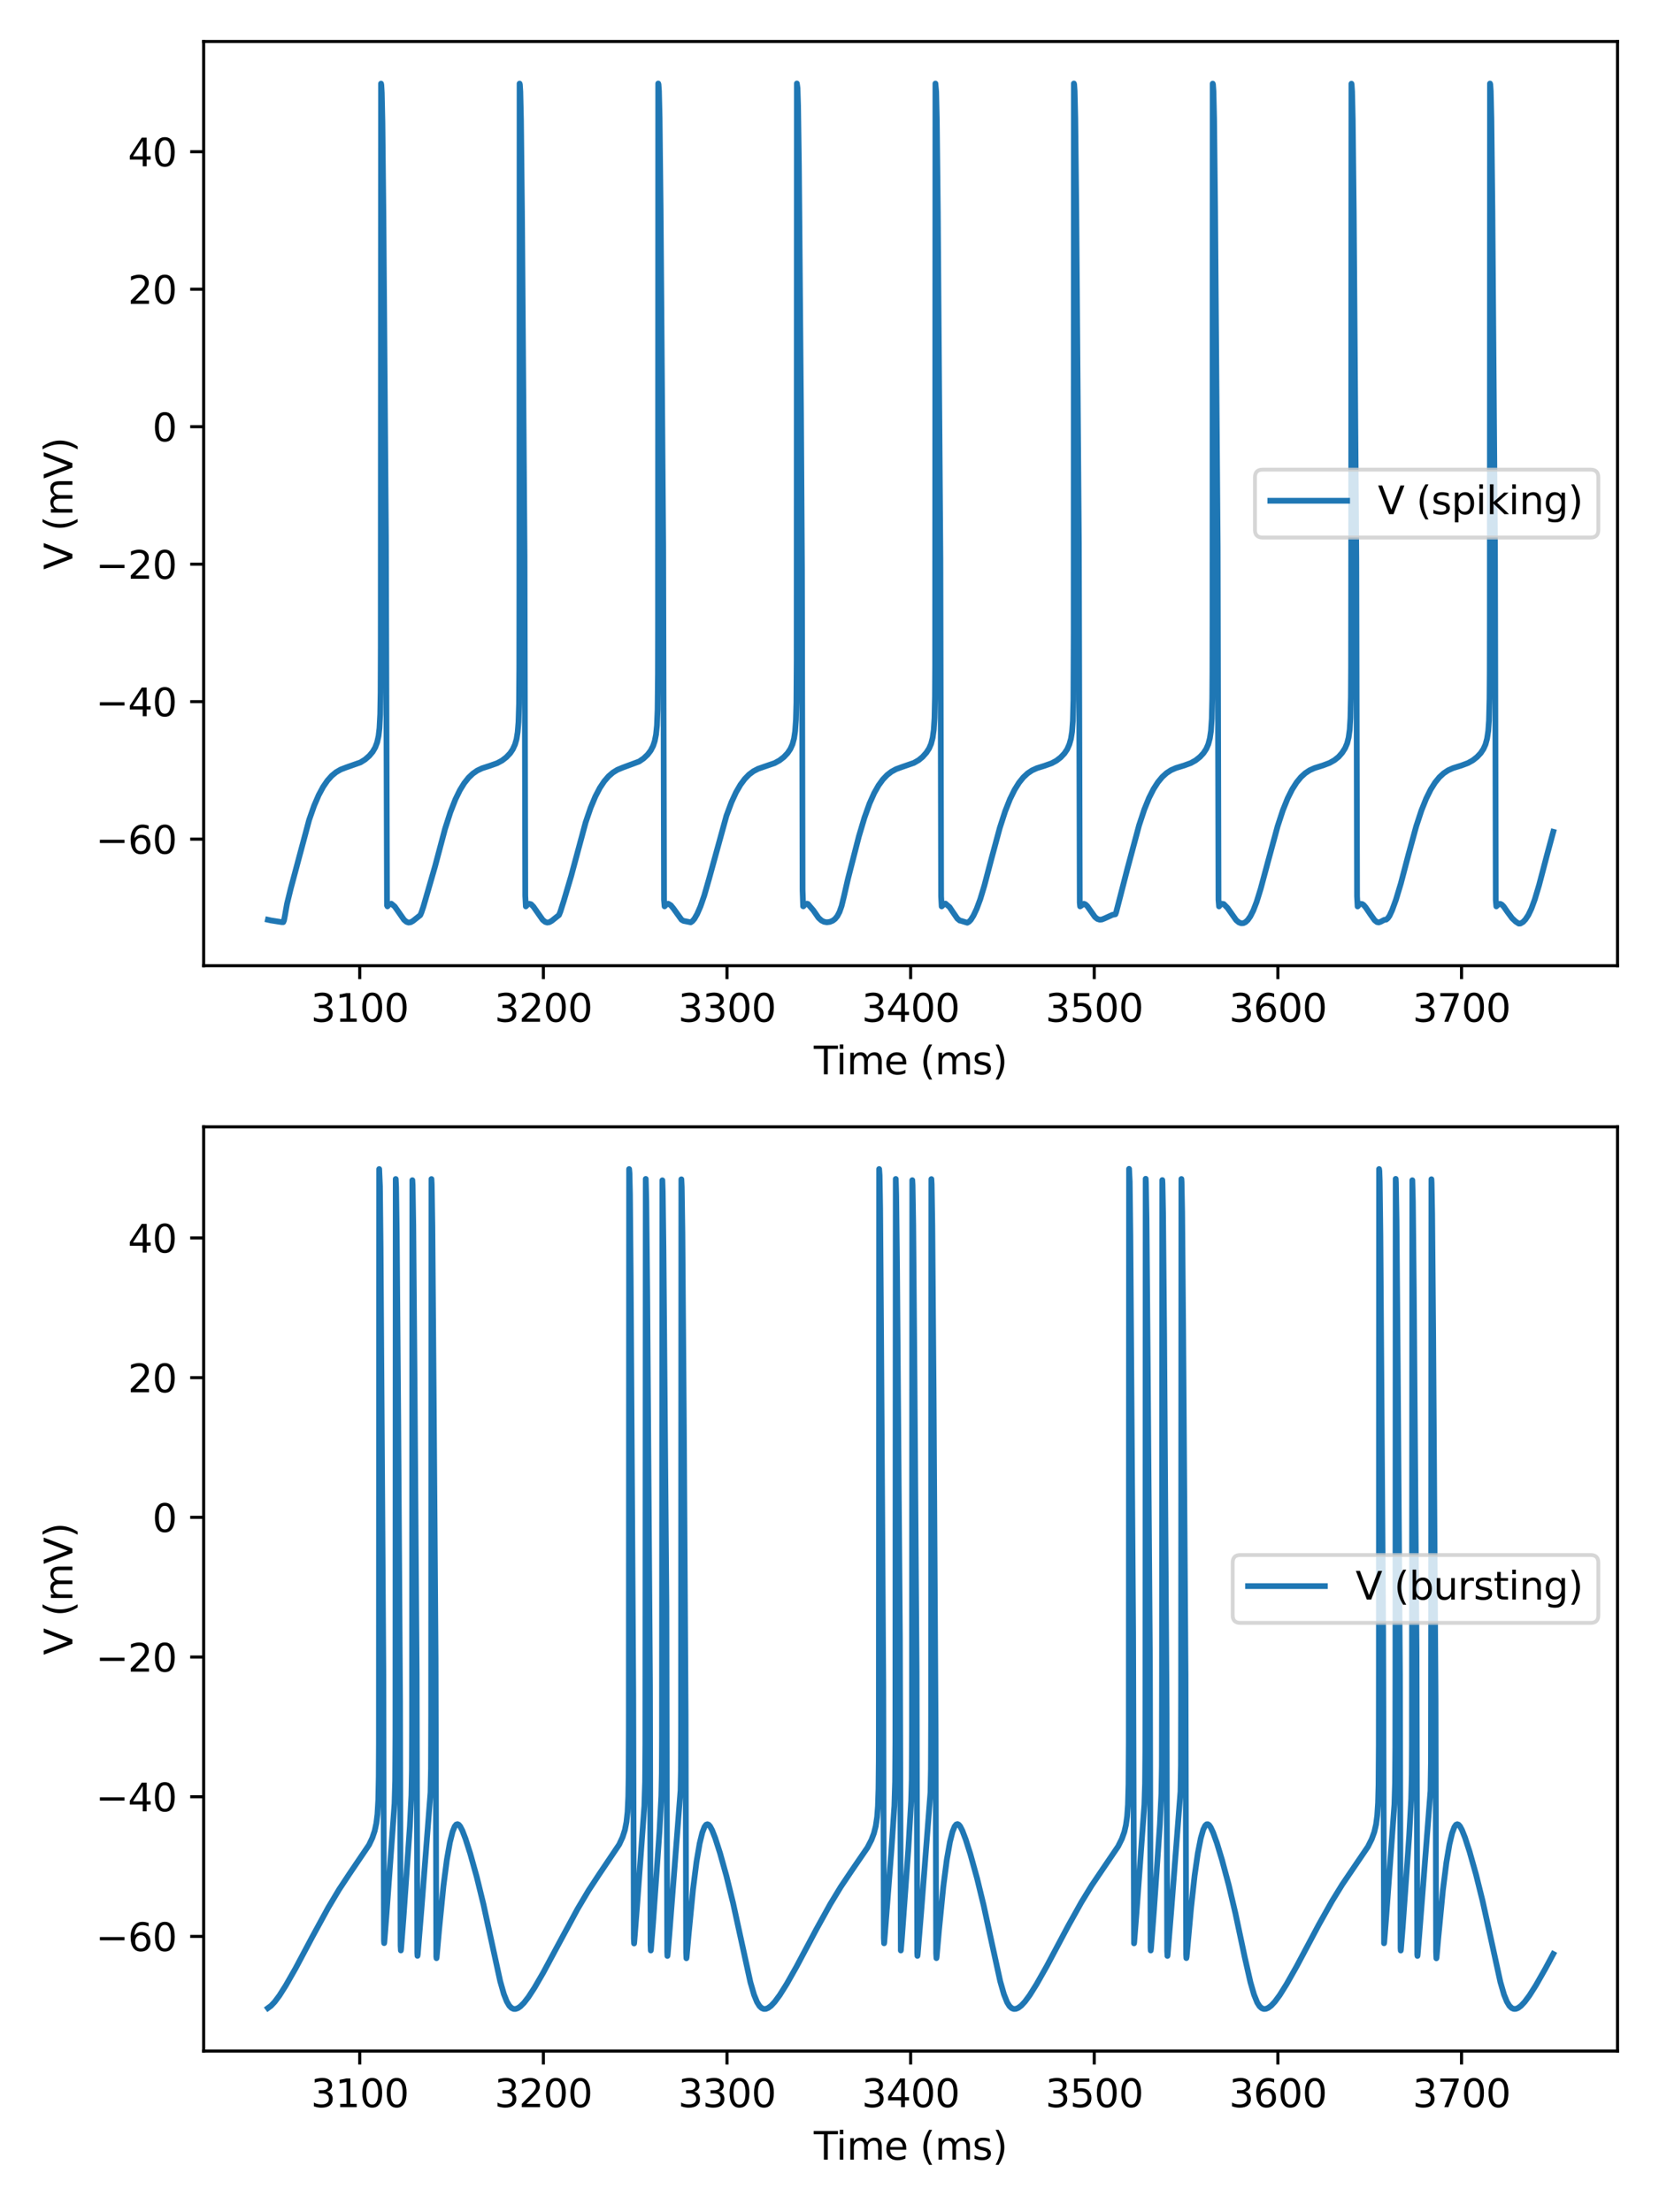 <?xml version="1.0" encoding="utf-8" standalone="no"?>
<!DOCTYPE svg PUBLIC "-//W3C//DTD SVG 1.1//EN"
  "http://www.w3.org/Graphics/SVG/1.1/DTD/svg11.dtd">
<svg xmlns:xlink="http://www.w3.org/1999/xlink" width="432pt" height="576pt" viewBox="0 0 432 576" xmlns="http://www.w3.org/2000/svg" version="1.1">
 <defs>
  <style type="text/css">*{stroke-linejoin: round; stroke-linecap: butt}</style>
 </defs>
 <g id="figure_1">
  <g id="patch_1">
   <path d="M 0 576 
L 432 576 
L 432 0 
L 0 0 
z
" style="fill: #ffffff"/>
  </g>
  <g id="axes_1">
   <g id="patch_2">
    <path d="M 53.03 251.44 
L 421.2 251.44 
L 421.2 10.8 
L 53.03 10.8 
z
" style="fill: #ffffff"/>
   </g>
   <g id="matplotlib.axis_1">
    <g id="xtick_1">
     <g id="line2d_1">
      <defs>
       <path id="md2abb2bf6a" d="M 0 0 
L 0 3.5 
" style="stroke: #000000; stroke-width: 0.8"/>
      </defs>
      <g>
       <use xlink:href="#md2abb2bf6a" x="93.674" y="251.44" style="stroke: #000000; stroke-width: 0.8"/>
      </g>
     </g>
     <g id="text_1">
      <!-- 3100 -->
      <g transform="translate(80.949 266.038) scale(0.1 -0.1)">
       <defs>
        <path id="DejaVuSans-33" d="M 2597 2516 
Q 3050 2419 3304 2112 
Q 3559 1806 3559 1356 
Q 3559 666 3084 287 
Q 2609 -91 1734 -91 
Q 1441 -91 1130 -33 
Q 819 25 488 141 
L 488 750 
Q 750 597 1062 519 
Q 1375 441 1716 441 
Q 2309 441 2620 675 
Q 2931 909 2931 1356 
Q 2931 1769 2642 2001 
Q 2353 2234 1838 2234 
L 1294 2234 
L 1294 2753 
L 1863 2753 
Q 2328 2753 2575 2939 
Q 2822 3125 2822 3475 
Q 2822 3834 2567 4026 
Q 2313 4219 1838 4219 
Q 1578 4219 1281 4162 
Q 984 4106 628 3988 
L 628 4550 
Q 988 4650 1302 4700 
Q 1616 4750 1894 4750 
Q 2613 4750 3031 4423 
Q 3450 4097 3450 3541 
Q 3450 3153 3228 2886 
Q 3006 2619 2597 2516 
z
" transform="scale(0.016)"/>
        <path id="DejaVuSans-31" d="M 794 531 
L 1825 531 
L 1825 4091 
L 703 3866 
L 703 4441 
L 1819 4666 
L 2450 4666 
L 2450 531 
L 3481 531 
L 3481 0 
L 794 0 
L 794 531 
z
" transform="scale(0.016)"/>
        <path id="DejaVuSans-30" d="M 2034 4250 
Q 1547 4250 1301 3770 
Q 1056 3291 1056 2328 
Q 1056 1369 1301 889 
Q 1547 409 2034 409 
Q 2525 409 2770 889 
Q 3016 1369 3016 2328 
Q 3016 3291 2770 3770 
Q 2525 4250 2034 4250 
z
M 2034 4750 
Q 2819 4750 3233 4129 
Q 3647 3509 3647 2328 
Q 3647 1150 3233 529 
Q 2819 -91 2034 -91 
Q 1250 -91 836 529 
Q 422 1150 422 2328 
Q 422 3509 836 4129 
Q 1250 4750 2034 4750 
z
" transform="scale(0.016)"/>
       </defs>
       <use xlink:href="#DejaVuSans-33"/>
       <use xlink:href="#DejaVuSans-31" transform="translate(63.623 0)"/>
       <use xlink:href="#DejaVuSans-30" transform="translate(127.246 0)"/>
       <use xlink:href="#DejaVuSans-30" transform="translate(190.869 0)"/>
      </g>
     </g>
    </g>
    <g id="xtick_2">
     <g id="line2d_2">
      <g>
       <use xlink:href="#md2abb2bf6a" x="141.492" y="251.44" style="stroke: #000000; stroke-width: 0.8"/>
      </g>
     </g>
     <g id="text_2">
      <!-- 3200 -->
      <g transform="translate(128.767 266.038) scale(0.1 -0.1)">
       <defs>
        <path id="DejaVuSans-32" d="M 1228 531 
L 3431 531 
L 3431 0 
L 469 0 
L 469 531 
Q 828 903 1448 1529 
Q 2069 2156 2228 2338 
Q 2531 2678 2651 2914 
Q 2772 3150 2772 3378 
Q 2772 3750 2511 3984 
Q 2250 4219 1831 4219 
Q 1534 4219 1204 4116 
Q 875 4013 500 3803 
L 500 4441 
Q 881 4594 1212 4672 
Q 1544 4750 1819 4750 
Q 2544 4750 2975 4387 
Q 3406 4025 3406 3419 
Q 3406 3131 3298 2873 
Q 3191 2616 2906 2266 
Q 2828 2175 2409 1742 
Q 1991 1309 1228 531 
z
" transform="scale(0.016)"/>
       </defs>
       <use xlink:href="#DejaVuSans-33"/>
       <use xlink:href="#DejaVuSans-32" transform="translate(63.623 0)"/>
       <use xlink:href="#DejaVuSans-30" transform="translate(127.246 0)"/>
       <use xlink:href="#DejaVuSans-30" transform="translate(190.869 0)"/>
      </g>
     </g>
    </g>
    <g id="xtick_3">
     <g id="line2d_3">
      <g>
       <use xlink:href="#md2abb2bf6a" x="189.309" y="251.44" style="stroke: #000000; stroke-width: 0.8"/>
      </g>
     </g>
     <g id="text_3">
      <!-- 3300 -->
      <g transform="translate(176.584 266.038) scale(0.1 -0.1)">
       <use xlink:href="#DejaVuSans-33"/>
       <use xlink:href="#DejaVuSans-33" transform="translate(63.623 0)"/>
       <use xlink:href="#DejaVuSans-30" transform="translate(127.246 0)"/>
       <use xlink:href="#DejaVuSans-30" transform="translate(190.869 0)"/>
      </g>
     </g>
    </g>
    <g id="xtick_4">
     <g id="line2d_4">
      <g>
       <use xlink:href="#md2abb2bf6a" x="237.127" y="251.44" style="stroke: #000000; stroke-width: 0.8"/>
      </g>
     </g>
     <g id="text_4">
      <!-- 3400 -->
      <g transform="translate(224.402 266.038) scale(0.1 -0.1)">
       <defs>
        <path id="DejaVuSans-34" d="M 2419 4116 
L 825 1625 
L 2419 1625 
L 2419 4116 
z
M 2253 4666 
L 3047 4666 
L 3047 1625 
L 3713 1625 
L 3713 1100 
L 3047 1100 
L 3047 0 
L 2419 0 
L 2419 1100 
L 313 1100 
L 313 1709 
L 2253 4666 
z
" transform="scale(0.016)"/>
       </defs>
       <use xlink:href="#DejaVuSans-33"/>
       <use xlink:href="#DejaVuSans-34" transform="translate(63.623 0)"/>
       <use xlink:href="#DejaVuSans-30" transform="translate(127.246 0)"/>
       <use xlink:href="#DejaVuSans-30" transform="translate(190.869 0)"/>
      </g>
     </g>
    </g>
    <g id="xtick_5">
     <g id="line2d_5">
      <g>
       <use xlink:href="#md2abb2bf6a" x="284.945" y="251.44" style="stroke: #000000; stroke-width: 0.8"/>
      </g>
     </g>
     <g id="text_5">
      <!-- 3500 -->
      <g transform="translate(272.22 266.038) scale(0.1 -0.1)">
       <defs>
        <path id="DejaVuSans-35" d="M 691 4666 
L 3169 4666 
L 3169 4134 
L 1269 4134 
L 1269 2991 
Q 1406 3038 1543 3061 
Q 1681 3084 1819 3084 
Q 2600 3084 3056 2656 
Q 3513 2228 3513 1497 
Q 3513 744 3044 326 
Q 2575 -91 1722 -91 
Q 1428 -91 1123 -41 
Q 819 9 494 109 
L 494 744 
Q 775 591 1075 516 
Q 1375 441 1709 441 
Q 2250 441 2565 725 
Q 2881 1009 2881 1497 
Q 2881 1984 2565 2268 
Q 2250 2553 1709 2553 
Q 1456 2553 1204 2497 
Q 953 2441 691 2322 
L 691 4666 
z
" transform="scale(0.016)"/>
       </defs>
       <use xlink:href="#DejaVuSans-33"/>
       <use xlink:href="#DejaVuSans-35" transform="translate(63.623 0)"/>
       <use xlink:href="#DejaVuSans-30" transform="translate(127.246 0)"/>
       <use xlink:href="#DejaVuSans-30" transform="translate(190.869 0)"/>
      </g>
     </g>
    </g>
    <g id="xtick_6">
     <g id="line2d_6">
      <g>
       <use xlink:href="#md2abb2bf6a" x="332.762" y="251.44" style="stroke: #000000; stroke-width: 0.8"/>
      </g>
     </g>
     <g id="text_6">
      <!-- 3600 -->
      <g transform="translate(320.037 266.038) scale(0.1 -0.1)">
       <defs>
        <path id="DejaVuSans-36" d="M 2113 2584 
Q 1688 2584 1439 2293 
Q 1191 2003 1191 1497 
Q 1191 994 1439 701 
Q 1688 409 2113 409 
Q 2538 409 2786 701 
Q 3034 994 3034 1497 
Q 3034 2003 2786 2293 
Q 2538 2584 2113 2584 
z
M 3366 4563 
L 3366 3988 
Q 3128 4100 2886 4159 
Q 2644 4219 2406 4219 
Q 1781 4219 1451 3797 
Q 1122 3375 1075 2522 
Q 1259 2794 1537 2939 
Q 1816 3084 2150 3084 
Q 2853 3084 3261 2657 
Q 3669 2231 3669 1497 
Q 3669 778 3244 343 
Q 2819 -91 2113 -91 
Q 1303 -91 875 529 
Q 447 1150 447 2328 
Q 447 3434 972 4092 
Q 1497 4750 2381 4750 
Q 2619 4750 2861 4703 
Q 3103 4656 3366 4563 
z
" transform="scale(0.016)"/>
       </defs>
       <use xlink:href="#DejaVuSans-33"/>
       <use xlink:href="#DejaVuSans-36" transform="translate(63.623 0)"/>
       <use xlink:href="#DejaVuSans-30" transform="translate(127.246 0)"/>
       <use xlink:href="#DejaVuSans-30" transform="translate(190.869 0)"/>
      </g>
     </g>
    </g>
    <g id="xtick_7">
     <g id="line2d_7">
      <g>
       <use xlink:href="#md2abb2bf6a" x="380.58" y="251.44" style="stroke: #000000; stroke-width: 0.8"/>
      </g>
     </g>
     <g id="text_7">
      <!-- 3700 -->
      <g transform="translate(367.855 266.038) scale(0.1 -0.1)">
       <defs>
        <path id="DejaVuSans-37" d="M 525 4666 
L 3525 4666 
L 3525 4397 
L 1831 0 
L 1172 0 
L 2766 4134 
L 525 4134 
L 525 4666 
z
" transform="scale(0.016)"/>
       </defs>
       <use xlink:href="#DejaVuSans-33"/>
       <use xlink:href="#DejaVuSans-37" transform="translate(63.623 0)"/>
       <use xlink:href="#DejaVuSans-30" transform="translate(127.246 0)"/>
       <use xlink:href="#DejaVuSans-30" transform="translate(190.869 0)"/>
      </g>
     </g>
    </g>
    <g id="text_8">
     <!-- Time (ms) -->
     <g transform="translate(211.916 279.717) scale(0.1 -0.1)">
      <defs>
       <path id="DejaVuSans-54" d="M -19 4666 
L 3928 4666 
L 3928 4134 
L 2272 4134 
L 2272 0 
L 1638 0 
L 1638 4134 
L -19 4134 
L -19 4666 
z
" transform="scale(0.016)"/>
       <path id="DejaVuSans-69" d="M 603 3500 
L 1178 3500 
L 1178 0 
L 603 0 
L 603 3500 
z
M 603 4863 
L 1178 4863 
L 1178 4134 
L 603 4134 
L 603 4863 
z
" transform="scale(0.016)"/>
       <path id="DejaVuSans-6d" d="M 3328 2828 
Q 3544 3216 3844 3400 
Q 4144 3584 4550 3584 
Q 5097 3584 5394 3201 
Q 5691 2819 5691 2113 
L 5691 0 
L 5113 0 
L 5113 2094 
Q 5113 2597 4934 2840 
Q 4756 3084 4391 3084 
Q 3944 3084 3684 2787 
Q 3425 2491 3425 1978 
L 3425 0 
L 2847 0 
L 2847 2094 
Q 2847 2600 2669 2842 
Q 2491 3084 2119 3084 
Q 1678 3084 1418 2786 
Q 1159 2488 1159 1978 
L 1159 0 
L 581 0 
L 581 3500 
L 1159 3500 
L 1159 2956 
Q 1356 3278 1631 3431 
Q 1906 3584 2284 3584 
Q 2666 3584 2933 3390 
Q 3200 3197 3328 2828 
z
" transform="scale(0.016)"/>
       <path id="DejaVuSans-65" d="M 3597 1894 
L 3597 1613 
L 953 1613 
Q 991 1019 1311 708 
Q 1631 397 2203 397 
Q 2534 397 2845 478 
Q 3156 559 3463 722 
L 3463 178 
Q 3153 47 2828 -22 
Q 2503 -91 2169 -91 
Q 1331 -91 842 396 
Q 353 884 353 1716 
Q 353 2575 817 3079 
Q 1281 3584 2069 3584 
Q 2775 3584 3186 3129 
Q 3597 2675 3597 1894 
z
M 3022 2063 
Q 3016 2534 2758 2815 
Q 2500 3097 2075 3097 
Q 1594 3097 1305 2825 
Q 1016 2553 972 2059 
L 3022 2063 
z
" transform="scale(0.016)"/>
       <path id="DejaVuSans-20" transform="scale(0.016)"/>
       <path id="DejaVuSans-28" d="M 1984 4856 
Q 1566 4138 1362 3434 
Q 1159 2731 1159 2009 
Q 1159 1288 1364 580 
Q 1569 -128 1984 -844 
L 1484 -844 
Q 1016 -109 783 600 
Q 550 1309 550 2009 
Q 550 2706 781 3412 
Q 1013 4119 1484 4856 
L 1984 4856 
z
" transform="scale(0.016)"/>
       <path id="DejaVuSans-73" d="M 2834 3397 
L 2834 2853 
Q 2591 2978 2328 3040 
Q 2066 3103 1784 3103 
Q 1356 3103 1142 2972 
Q 928 2841 928 2578 
Q 928 2378 1081 2264 
Q 1234 2150 1697 2047 
L 1894 2003 
Q 2506 1872 2764 1633 
Q 3022 1394 3022 966 
Q 3022 478 2636 193 
Q 2250 -91 1575 -91 
Q 1294 -91 989 -36 
Q 684 19 347 128 
L 347 722 
Q 666 556 975 473 
Q 1284 391 1588 391 
Q 1994 391 2212 530 
Q 2431 669 2431 922 
Q 2431 1156 2273 1281 
Q 2116 1406 1581 1522 
L 1381 1569 
Q 847 1681 609 1914 
Q 372 2147 372 2553 
Q 372 3047 722 3315 
Q 1072 3584 1716 3584 
Q 2034 3584 2315 3537 
Q 2597 3491 2834 3397 
z
" transform="scale(0.016)"/>
       <path id="DejaVuSans-29" d="M 513 4856 
L 1013 4856 
Q 1481 4119 1714 3412 
Q 1947 2706 1947 2009 
Q 1947 1309 1714 600 
Q 1481 -109 1013 -844 
L 513 -844 
Q 928 -128 1133 580 
Q 1338 1288 1338 2009 
Q 1338 2731 1133 3434 
Q 928 4138 513 4856 
z
" transform="scale(0.016)"/>
      </defs>
      <use xlink:href="#DejaVuSans-54"/>
      <use xlink:href="#DejaVuSans-69" transform="translate(57.959 0)"/>
      <use xlink:href="#DejaVuSans-6d" transform="translate(85.742 0)"/>
      <use xlink:href="#DejaVuSans-65" transform="translate(183.154 0)"/>
      <use xlink:href="#DejaVuSans-20" transform="translate(244.678 0)"/>
      <use xlink:href="#DejaVuSans-28" transform="translate(276.465 0)"/>
      <use xlink:href="#DejaVuSans-6d" transform="translate(315.479 0)"/>
      <use xlink:href="#DejaVuSans-73" transform="translate(412.891 0)"/>
      <use xlink:href="#DejaVuSans-29" transform="translate(464.99 0)"/>
     </g>
    </g>
   </g>
   <g id="matplotlib.axis_2">
    <g id="ytick_1">
     <g id="line2d_8">
      <defs>
       <path id="mc35e264ac1" d="M 0 0 
L -3.5 0 
" style="stroke: #000000; stroke-width: 0.8"/>
      </defs>
      <g>
       <use xlink:href="#mc35e264ac1" x="53.03" y="218.487" style="stroke: #000000; stroke-width: 0.8"/>
      </g>
     </g>
     <g id="text_9">
      <!-- −60 -->
      <g transform="translate(24.925 222.286) scale(0.1 -0.1)">
       <defs>
        <path id="DejaVuSans-2212" d="M 678 2272 
L 4684 2272 
L 4684 1741 
L 678 1741 
L 678 2272 
z
" transform="scale(0.016)"/>
       </defs>
       <use xlink:href="#DejaVuSans-2212"/>
       <use xlink:href="#DejaVuSans-36" transform="translate(83.789 0)"/>
       <use xlink:href="#DejaVuSans-30" transform="translate(147.412 0)"/>
      </g>
     </g>
    </g>
    <g id="ytick_2">
     <g id="line2d_9">
      <g>
       <use xlink:href="#mc35e264ac1" x="53.03" y="182.692" style="stroke: #000000; stroke-width: 0.8"/>
      </g>
     </g>
     <g id="text_10">
      <!-- −40 -->
      <g transform="translate(24.925 186.491) scale(0.1 -0.1)">
       <use xlink:href="#DejaVuSans-2212"/>
       <use xlink:href="#DejaVuSans-34" transform="translate(83.789 0)"/>
       <use xlink:href="#DejaVuSans-30" transform="translate(147.412 0)"/>
      </g>
     </g>
    </g>
    <g id="ytick_3">
     <g id="line2d_10">
      <g>
       <use xlink:href="#mc35e264ac1" x="53.03" y="146.896" style="stroke: #000000; stroke-width: 0.8"/>
      </g>
     </g>
     <g id="text_11">
      <!-- −20 -->
      <g transform="translate(24.925 150.695) scale(0.1 -0.1)">
       <use xlink:href="#DejaVuSans-2212"/>
       <use xlink:href="#DejaVuSans-32" transform="translate(83.789 0)"/>
       <use xlink:href="#DejaVuSans-30" transform="translate(147.412 0)"/>
      </g>
     </g>
    </g>
    <g id="ytick_4">
     <g id="line2d_11">
      <g>
       <use xlink:href="#mc35e264ac1" x="53.03" y="111.101" style="stroke: #000000; stroke-width: 0.8"/>
      </g>
     </g>
     <g id="text_12">
      <!-- 0 -->
      <g transform="translate(39.667 114.9) scale(0.1 -0.1)">
       <use xlink:href="#DejaVuSans-30"/>
      </g>
     </g>
    </g>
    <g id="ytick_5">
     <g id="line2d_12">
      <g>
       <use xlink:href="#mc35e264ac1" x="53.03" y="75.305" style="stroke: #000000; stroke-width: 0.8"/>
      </g>
     </g>
     <g id="text_13">
      <!-- 20 -->
      <g transform="translate(33.305 79.105) scale(0.1 -0.1)">
       <use xlink:href="#DejaVuSans-32"/>
       <use xlink:href="#DejaVuSans-30" transform="translate(63.623 0)"/>
      </g>
     </g>
    </g>
    <g id="ytick_6">
     <g id="line2d_13">
      <g>
       <use xlink:href="#mc35e264ac1" x="53.03" y="39.51" style="stroke: #000000; stroke-width: 0.8"/>
      </g>
     </g>
     <g id="text_14">
      <!-- 40 -->
      <g transform="translate(33.305 43.309) scale(0.1 -0.1)">
       <use xlink:href="#DejaVuSans-34"/>
       <use xlink:href="#DejaVuSans-30" transform="translate(63.623 0)"/>
      </g>
     </g>
    </g>
    <g id="text_15">
     <!-- V (mV) -->
     <g transform="translate(18.846 148.322) rotate(-90) scale(0.1 -0.1)">
      <defs>
       <path id="DejaVuSans-56" d="M 1831 0 
L 50 4666 
L 709 4666 
L 2188 738 
L 3669 4666 
L 4325 4666 
L 2547 0 
L 1831 0 
z
" transform="scale(0.016)"/>
      </defs>
      <use xlink:href="#DejaVuSans-56"/>
      <use xlink:href="#DejaVuSans-20" transform="translate(68.408 0)"/>
      <use xlink:href="#DejaVuSans-28" transform="translate(100.195 0)"/>
      <use xlink:href="#DejaVuSans-6d" transform="translate(139.209 0)"/>
      <use xlink:href="#DejaVuSans-56" transform="translate(236.621 0)"/>
      <use xlink:href="#DejaVuSans-29" transform="translate(305.029 0)"/>
     </g>
    </g>
   </g>
   <g id="line2d_14">
    <path d="M 69.765 239.477 
L 70.554 239.656 
L 73.399 240.101 
L 73.758 240.098 
L 73.949 239.667 
L 74.164 238.565 
L 74.738 235.332 
L 75.718 231.327 
L 80.5 213.48 
L 81.791 209.799 
L 82.987 207.023 
L 84.134 204.891 
L 85.258 203.249 
L 86.382 201.992 
L 87.505 201.065 
L 88.701 200.371 
L 90.088 199.835 
L 93.865 198.507 
L 95.061 197.76 
L 96.16 196.804 
L 97.045 195.749 
L 97.714 194.601 
L 98.193 193.331 
L 98.575 191.625 
L 98.814 189.579 
L 99.006 185.93 
L 99.101 180.336 
L 99.149 168.674 
L 99.221 21.775 
L 99.292 22.118 
L 99.412 24.167 
L 99.579 31.876 
L 99.842 56.529 
L 100.488 139.795 
L 100.775 235.743 
L 100.894 235.99 
L 100.918 235.976 
L 101.133 235.637 
L 101.898 235.297 
L 102.783 236.03 
L 103.692 237.325 
L 105.222 239.503 
L 105.867 240.034 
L 106.393 240.205 
L 106.943 240.124 
L 107.541 239.789 
L 109.43 238.287 
L 109.717 237.649 
L 110.267 236.018 
L 113.279 225.597 
L 115.885 215.825 
L 117.296 211.429 
L 118.587 208.134 
L 119.758 205.737 
L 120.882 203.915 
L 122.006 202.495 
L 123.13 201.423 
L 124.277 200.633 
L 125.544 200.034 
L 127.505 199.404 
L 129.465 198.708 
L 130.733 198.022 
L 131.856 197.159 
L 132.837 196.128 
L 133.53 195.097 
L 134.104 193.847 
L 134.51 192.438 
L 134.797 190.645 
L 135.012 188.004 
L 135.156 183.282 
L 135.227 173.773 
L 135.251 154.334 
L 135.299 21.766 
L 135.371 22.027 
L 135.49 23.86 
L 135.658 31.121 
L 135.921 55.221 
L 136.59 144.912 
L 136.782 233.268 
L 136.925 236.002 
L 137.14 235.788 
L 137.355 235.511 
L 137.81 235.316 
L 138.288 235.444 
L 138.909 236.079 
L 139.746 237.275 
L 141.324 239.518 
L 141.97 240.04 
L 142.496 240.202 
L 143.046 240.116 
L 143.667 239.765 
L 145.556 238.26 
L 145.915 237.378 
L 146.799 234.594 
L 148.736 228.07 
L 152.49 214.154 
L 153.805 210.309 
L 155.024 207.393 
L 156.195 205.151 
L 157.343 203.424 
L 158.467 202.125 
L 159.591 201.154 
L 160.762 200.434 
L 162.101 199.876 
L 166.428 198.274 
L 167.6 197.468 
L 168.652 196.473 
L 169.441 195.429 
L 170.063 194.237 
L 170.493 192.951 
L 170.828 191.259 
L 171.067 188.909 
L 171.234 184.788 
L 171.33 175.565 
L 171.354 164.004 
L 171.402 21.747 
L 171.473 21.981 
L 171.593 23.704 
L 171.76 30.727 
L 172.023 54.479 
L 172.693 142.207 
L 172.908 234.304 
L 173.051 235.986 
L 173.171 235.859 
L 173.625 235.399 
L 174.008 235.306 
L 174.677 235.701 
L 175.346 236.519 
L 177.474 239.476 
L 178 239.774 
L 179.865 240.147 
L 180.296 239.85 
L 180.822 239.236 
L 181.539 237.98 
L 182.4 236.006 
L 183.38 233.194 
L 184.575 229.039 
L 189.166 212.399 
L 190.457 208.923 
L 191.652 206.322 
L 192.8 204.338 
L 193.924 202.822 
L 195.047 201.667 
L 196.195 200.807 
L 197.414 200.173 
L 198.992 199.623 
L 201.718 198.687 
L 202.985 197.991 
L 204.109 197.121 
L 205.089 196.086 
L 205.806 195.017 
L 206.356 193.788 
L 206.763 192.293 
L 207.05 190.401 
L 207.265 187.382 
L 207.384 182.917 
L 207.456 172.045 
L 207.504 21.738 
L 207.671 22.938 
L 207.815 27.461 
L 208.03 42.997 
L 208.58 108.051 
L 208.819 147.762 
L 208.986 231.737 
L 209.13 235.963 
L 209.201 235.977 
L 209.225 235.948 
L 209.704 235.423 
L 210.158 235.293 
L 210.373 235.361 
L 211.807 237.048 
L 213.146 238.978 
L 213.888 239.655 
L 214.581 240.009 
L 215.298 240.132 
L 216.087 240.035 
L 216.828 239.731 
L 217.45 239.258 
L 218.048 238.518 
L 218.598 237.463 
L 219.147 235.909 
L 219.721 233.575 
L 220.821 228.779 
L 223.642 217.8 
L 225.101 212.907 
L 226.416 209.236 
L 227.635 206.508 
L 228.759 204.519 
L 229.883 202.967 
L 231.006 201.789 
L 232.106 200.938 
L 233.325 200.272 
L 234.808 199.728 
L 237.988 198.626 
L 239.231 197.909 
L 240.235 197.082 
L 241.215 195.981 
L 241.933 194.876 
L 242.459 193.666 
L 242.865 192.081 
L 243.152 190.022 
L 243.343 186.932 
L 243.463 181.398 
L 243.511 173.271 
L 243.582 21.757 
L 243.774 23.9 
L 243.941 31.234 
L 244.204 55.372 
L 244.873 145.572 
L 245.065 233.37 
L 245.208 235.998 
L 245.304 235.926 
L 245.782 235.42 
L 246.188 235.265 
L 247.264 236.181 
L 248.077 237.401 
L 249.297 239.179 
L 249.918 239.69 
L 250.349 239.784 
L 250.635 239.879 
L 251.879 240.249 
L 252.309 240.006 
L 252.811 239.489 
L 253.481 238.422 
L 254.317 236.65 
L 255.25 234.143 
L 256.326 230.585 
L 258.095 223.862 
L 260.342 215.565 
L 261.753 211.216 
L 262.996 208.076 
L 264.192 205.646 
L 265.339 203.803 
L 266.463 202.406 
L 267.587 201.358 
L 268.734 200.591 
L 270.002 200.014 
L 271.986 199.392 
L 273.851 198.729 
L 275.094 198.057 
L 276.194 197.209 
L 277.174 196.174 
L 277.892 195.1 
L 278.465 193.788 
L 278.872 192.348 
L 279.159 190.527 
L 279.374 187.679 
L 279.517 182.155 
L 279.589 164.906 
L 279.637 21.744 
L 279.709 21.975 
L 279.828 23.679 
L 279.996 30.685 
L 280.259 54.385 
L 280.928 141.586 
L 281.167 235.023 
L 281.263 235.993 
L 281.311 235.976 
L 282.243 235.317 
L 282.625 235.467 
L 283.104 235.904 
L 283.821 236.917 
L 285.136 238.774 
L 285.758 239.267 
L 286.355 239.462 
L 286.929 239.412 
L 287.622 239.133 
L 289.655 238.209 
L 290.444 238.049 
L 290.659 237.474 
L 293.576 226.177 
L 296.612 214.893 
L 297.975 210.777 
L 299.194 207.777 
L 300.366 205.464 
L 301.513 203.672 
L 302.637 202.31 
L 303.761 201.289 
L 304.932 200.528 
L 306.224 199.961 
L 308.328 199.318 
L 310.097 198.673 
L 311.34 197.979 
L 312.464 197.092 
L 313.396 196.082 
L 314.113 194.984 
L 314.639 193.77 
L 315.046 192.218 
L 315.333 190.283 
L 315.548 187.113 
L 315.668 181.909 
L 315.715 175.051 
L 315.739 161.645 
L 315.787 21.778 
L 315.859 22.002 
L 315.978 23.747 
L 316.146 30.839 
L 316.409 54.648 
L 317.078 142.525 
L 317.293 234.267 
L 317.437 236.005 
L 317.556 235.846 
L 317.843 235.517 
L 318.25 235.314 
L 318.656 235.393 
L 319.636 236.388 
L 321.908 239.595 
L 322.601 240.162 
L 323.199 240.391 
L 323.773 240.364 
L 324.323 240.1 
L 324.92 239.547 
L 325.59 238.594 
L 326.355 237.08 
L 327.216 234.853 
L 328.267 231.459 
L 330.061 224.783 
L 332.691 215.123 
L 334.053 210.978 
L 335.297 207.885 
L 336.468 205.546 
L 337.64 203.702 
L 338.763 202.338 
L 339.887 201.309 
L 341.035 200.554 
L 342.326 199.974 
L 344.478 199.301 
L 346.223 198.643 
L 347.49 197.924 
L 348.566 197.065 
L 349.475 196.029 
L 350.264 194.797 
L 350.79 193.554 
L 351.172 192.048 
L 351.459 189.967 
L 351.65 186.943 
L 351.77 181.499 
L 351.818 173.656 
L 351.842 153.387 
L 351.913 21.798 
L 351.961 22.03 
L 352.081 23.876 
L 352.248 31.161 
L 352.511 55.298 
L 353.181 145.671 
L 353.372 233.357 
L 353.515 236.01 
L 353.587 235.954 
L 353.898 235.565 
L 354.304 235.329 
L 354.711 235.388 
L 355.069 235.62 
L 355.595 236.214 
L 356.886 238.116 
L 357.962 239.614 
L 358.56 240.081 
L 359.014 240.171 
L 359.516 240.002 
L 360.473 239.503 
L 360.975 239.432 
L 361.381 239.086 
L 361.836 238.444 
L 362.505 236.997 
L 363.485 234.317 
L 364.776 230.033 
L 366.737 222.595 
L 368.769 215.188 
L 370.132 211.038 
L 371.375 207.934 
L 372.547 205.574 
L 373.694 203.744 
L 374.818 202.36 
L 375.942 201.325 
L 377.089 200.568 
L 378.38 199.989 
L 380.508 199.326 
L 382.254 198.676 
L 383.497 197.981 
L 384.621 197.102 
L 385.577 196.083 
L 386.294 195.006 
L 386.82 193.83 
L 387.227 192.34 
L 387.538 190.298 
L 387.729 187.593 
L 387.872 181.878 
L 387.92 174.965 
L 387.944 161.266 
L 387.992 21.754 
L 388.064 22.005 
L 388.183 23.758 
L 388.35 30.875 
L 388.613 54.705 
L 389.283 142.834 
L 389.498 234.324 
L 389.642 235.997 
L 389.785 235.836 
L 390.359 235.367 
L 390.67 235.341 
L 391.052 235.524 
L 391.554 236.029 
L 392.487 237.371 
L 393.754 239.085 
L 394.686 239.961 
L 395.499 240.479 
L 395.906 240.46 
L 396.599 240.061 
L 397.221 239.398 
L 397.986 238.241 
L 398.775 236.589 
L 399.659 234.175 
L 400.783 230.422 
L 402.791 222.774 
L 404.465 216.584 
L 404.465 216.584 
" clip-path="url(#p34e13d7c36)" style="fill: none; stroke: #1f77b4; stroke-width: 1.5; stroke-linecap: square"/>
   </g>
   <g id="patch_3">
    <path d="M 53.03 251.44 
L 53.03 10.8 
" style="fill: none; stroke: #000000; stroke-width: 0.8; stroke-linejoin: miter; stroke-linecap: square"/>
   </g>
   <g id="patch_4">
    <path d="M 421.2 251.44 
L 421.2 10.8 
" style="fill: none; stroke: #000000; stroke-width: 0.8; stroke-linejoin: miter; stroke-linecap: square"/>
   </g>
   <g id="patch_5">
    <path d="M 53.03 251.44 
L 421.2 251.44 
" style="fill: none; stroke: #000000; stroke-width: 0.8; stroke-linejoin: miter; stroke-linecap: square"/>
   </g>
   <g id="patch_6">
    <path d="M 53.03 10.8 
L 421.2 10.8 
" style="fill: none; stroke: #000000; stroke-width: 0.8; stroke-linejoin: miter; stroke-linecap: square"/>
   </g>
   <g id="legend_1">
    <g id="patch_7">
     <path d="M 328.788 139.959 
L 414.2 139.959 
Q 416.2 139.959 416.2 137.959 
L 416.2 124.281 
Q 416.2 122.281 414.2 122.281 
L 328.788 122.281 
Q 326.788 122.281 326.788 124.281 
L 326.788 137.959 
Q 326.788 139.959 328.788 139.959 
z
" style="fill: #ffffff; opacity: 0.8; stroke: #cccccc; stroke-linejoin: miter"/>
    </g>
    <g id="line2d_15">
     <path d="M 330.788 130.379 
L 340.788 130.379 
L 350.788 130.379 
" style="fill: none; stroke: #1f77b4; stroke-width: 1.5; stroke-linecap: square"/>
    </g>
    <g id="text_16">
     <!-- V (spiking) -->
     <g transform="translate(358.788 133.879) scale(0.1 -0.1)">
      <defs>
       <path id="DejaVuSans-70" d="M 1159 525 
L 1159 -1331 
L 581 -1331 
L 581 3500 
L 1159 3500 
L 1159 2969 
Q 1341 3281 1617 3432 
Q 1894 3584 2278 3584 
Q 2916 3584 3314 3078 
Q 3713 2572 3713 1747 
Q 3713 922 3314 415 
Q 2916 -91 2278 -91 
Q 1894 -91 1617 61 
Q 1341 213 1159 525 
z
M 3116 1747 
Q 3116 2381 2855 2742 
Q 2594 3103 2138 3103 
Q 1681 3103 1420 2742 
Q 1159 2381 1159 1747 
Q 1159 1113 1420 752 
Q 1681 391 2138 391 
Q 2594 391 2855 752 
Q 3116 1113 3116 1747 
z
" transform="scale(0.016)"/>
       <path id="DejaVuSans-6b" d="M 581 4863 
L 1159 4863 
L 1159 1991 
L 2875 3500 
L 3609 3500 
L 1753 1863 
L 3688 0 
L 2938 0 
L 1159 1709 
L 1159 0 
L 581 0 
L 581 4863 
z
" transform="scale(0.016)"/>
       <path id="DejaVuSans-6e" d="M 3513 2113 
L 3513 0 
L 2938 0 
L 2938 2094 
Q 2938 2591 2744 2837 
Q 2550 3084 2163 3084 
Q 1697 3084 1428 2787 
Q 1159 2491 1159 1978 
L 1159 0 
L 581 0 
L 581 3500 
L 1159 3500 
L 1159 2956 
Q 1366 3272 1645 3428 
Q 1925 3584 2291 3584 
Q 2894 3584 3203 3211 
Q 3513 2838 3513 2113 
z
" transform="scale(0.016)"/>
       <path id="DejaVuSans-67" d="M 2906 1791 
Q 2906 2416 2648 2759 
Q 2391 3103 1925 3103 
Q 1463 3103 1205 2759 
Q 947 2416 947 1791 
Q 947 1169 1205 825 
Q 1463 481 1925 481 
Q 2391 481 2648 825 
Q 2906 1169 2906 1791 
z
M 3481 434 
Q 3481 -459 3084 -895 
Q 2688 -1331 1869 -1331 
Q 1566 -1331 1297 -1286 
Q 1028 -1241 775 -1147 
L 775 -588 
Q 1028 -725 1275 -790 
Q 1522 -856 1778 -856 
Q 2344 -856 2625 -561 
Q 2906 -266 2906 331 
L 2906 616 
Q 2728 306 2450 153 
Q 2172 0 1784 0 
Q 1141 0 747 490 
Q 353 981 353 1791 
Q 353 2603 747 3093 
Q 1141 3584 1784 3584 
Q 2172 3584 2450 3431 
Q 2728 3278 2906 2969 
L 2906 3500 
L 3481 3500 
L 3481 434 
z
" transform="scale(0.016)"/>
      </defs>
      <use xlink:href="#DejaVuSans-56"/>
      <use xlink:href="#DejaVuSans-20" transform="translate(68.408 0)"/>
      <use xlink:href="#DejaVuSans-28" transform="translate(100.195 0)"/>
      <use xlink:href="#DejaVuSans-73" transform="translate(139.209 0)"/>
      <use xlink:href="#DejaVuSans-70" transform="translate(191.309 0)"/>
      <use xlink:href="#DejaVuSans-69" transform="translate(254.785 0)"/>
      <use xlink:href="#DejaVuSans-6b" transform="translate(282.568 0)"/>
      <use xlink:href="#DejaVuSans-69" transform="translate(340.479 0)"/>
      <use xlink:href="#DejaVuSans-6e" transform="translate(368.262 0)"/>
      <use xlink:href="#DejaVuSans-67" transform="translate(431.641 0)"/>
      <use xlink:href="#DejaVuSans-29" transform="translate(495.117 0)"/>
     </g>
    </g>
   </g>
  </g>
  <g id="axes_2">
   <g id="patch_8">
    <path d="M 53.03 534.04 
L 421.2 534.04 
L 421.2 293.4 
L 53.03 293.4 
z
" style="fill: #ffffff"/>
   </g>
   <g id="matplotlib.axis_3">
    <g id="xtick_8">
     <g id="line2d_16">
      <g>
       <use xlink:href="#md2abb2bf6a" x="93.674" y="534.04" style="stroke: #000000; stroke-width: 0.8"/>
      </g>
     </g>
     <g id="text_17">
      <!-- 3100 -->
      <g transform="translate(80.949 548.638) scale(0.1 -0.1)">
       <use xlink:href="#DejaVuSans-33"/>
       <use xlink:href="#DejaVuSans-31" transform="translate(63.623 0)"/>
       <use xlink:href="#DejaVuSans-30" transform="translate(127.246 0)"/>
       <use xlink:href="#DejaVuSans-30" transform="translate(190.869 0)"/>
      </g>
     </g>
    </g>
    <g id="xtick_9">
     <g id="line2d_17">
      <g>
       <use xlink:href="#md2abb2bf6a" x="141.492" y="534.04" style="stroke: #000000; stroke-width: 0.8"/>
      </g>
     </g>
     <g id="text_18">
      <!-- 3200 -->
      <g transform="translate(128.767 548.638) scale(0.1 -0.1)">
       <use xlink:href="#DejaVuSans-33"/>
       <use xlink:href="#DejaVuSans-32" transform="translate(63.623 0)"/>
       <use xlink:href="#DejaVuSans-30" transform="translate(127.246 0)"/>
       <use xlink:href="#DejaVuSans-30" transform="translate(190.869 0)"/>
      </g>
     </g>
    </g>
    <g id="xtick_10">
     <g id="line2d_18">
      <g>
       <use xlink:href="#md2abb2bf6a" x="189.309" y="534.04" style="stroke: #000000; stroke-width: 0.8"/>
      </g>
     </g>
     <g id="text_19">
      <!-- 3300 -->
      <g transform="translate(176.584 548.638) scale(0.1 -0.1)">
       <use xlink:href="#DejaVuSans-33"/>
       <use xlink:href="#DejaVuSans-33" transform="translate(63.623 0)"/>
       <use xlink:href="#DejaVuSans-30" transform="translate(127.246 0)"/>
       <use xlink:href="#DejaVuSans-30" transform="translate(190.869 0)"/>
      </g>
     </g>
    </g>
    <g id="xtick_11">
     <g id="line2d_19">
      <g>
       <use xlink:href="#md2abb2bf6a" x="237.127" y="534.04" style="stroke: #000000; stroke-width: 0.8"/>
      </g>
     </g>
     <g id="text_20">
      <!-- 3400 -->
      <g transform="translate(224.402 548.638) scale(0.1 -0.1)">
       <use xlink:href="#DejaVuSans-33"/>
       <use xlink:href="#DejaVuSans-34" transform="translate(63.623 0)"/>
       <use xlink:href="#DejaVuSans-30" transform="translate(127.246 0)"/>
       <use xlink:href="#DejaVuSans-30" transform="translate(190.869 0)"/>
      </g>
     </g>
    </g>
    <g id="xtick_12">
     <g id="line2d_20">
      <g>
       <use xlink:href="#md2abb2bf6a" x="284.945" y="534.04" style="stroke: #000000; stroke-width: 0.8"/>
      </g>
     </g>
     <g id="text_21">
      <!-- 3500 -->
      <g transform="translate(272.22 548.638) scale(0.1 -0.1)">
       <use xlink:href="#DejaVuSans-33"/>
       <use xlink:href="#DejaVuSans-35" transform="translate(63.623 0)"/>
       <use xlink:href="#DejaVuSans-30" transform="translate(127.246 0)"/>
       <use xlink:href="#DejaVuSans-30" transform="translate(190.869 0)"/>
      </g>
     </g>
    </g>
    <g id="xtick_13">
     <g id="line2d_21">
      <g>
       <use xlink:href="#md2abb2bf6a" x="332.762" y="534.04" style="stroke: #000000; stroke-width: 0.8"/>
      </g>
     </g>
     <g id="text_22">
      <!-- 3600 -->
      <g transform="translate(320.037 548.638) scale(0.1 -0.1)">
       <use xlink:href="#DejaVuSans-33"/>
       <use xlink:href="#DejaVuSans-36" transform="translate(63.623 0)"/>
       <use xlink:href="#DejaVuSans-30" transform="translate(127.246 0)"/>
       <use xlink:href="#DejaVuSans-30" transform="translate(190.869 0)"/>
      </g>
     </g>
    </g>
    <g id="xtick_14">
     <g id="line2d_22">
      <g>
       <use xlink:href="#md2abb2bf6a" x="380.58" y="534.04" style="stroke: #000000; stroke-width: 0.8"/>
      </g>
     </g>
     <g id="text_23">
      <!-- 3700 -->
      <g transform="translate(367.855 548.638) scale(0.1 -0.1)">
       <use xlink:href="#DejaVuSans-33"/>
       <use xlink:href="#DejaVuSans-37" transform="translate(63.623 0)"/>
       <use xlink:href="#DejaVuSans-30" transform="translate(127.246 0)"/>
       <use xlink:href="#DejaVuSans-30" transform="translate(190.869 0)"/>
      </g>
     </g>
    </g>
    <g id="text_24">
     <!-- Time (ms) -->
     <g transform="translate(211.916 562.317) scale(0.1 -0.1)">
      <use xlink:href="#DejaVuSans-54"/>
      <use xlink:href="#DejaVuSans-69" transform="translate(57.959 0)"/>
      <use xlink:href="#DejaVuSans-6d" transform="translate(85.742 0)"/>
      <use xlink:href="#DejaVuSans-65" transform="translate(183.154 0)"/>
      <use xlink:href="#DejaVuSans-20" transform="translate(244.678 0)"/>
      <use xlink:href="#DejaVuSans-28" transform="translate(276.465 0)"/>
      <use xlink:href="#DejaVuSans-6d" transform="translate(315.479 0)"/>
      <use xlink:href="#DejaVuSans-73" transform="translate(412.891 0)"/>
      <use xlink:href="#DejaVuSans-29" transform="translate(464.99 0)"/>
     </g>
    </g>
   </g>
   <g id="matplotlib.axis_4">
    <g id="ytick_7">
     <g id="line2d_23">
      <g>
       <use xlink:href="#mc35e264ac1" x="53.03" y="504.191" style="stroke: #000000; stroke-width: 0.8"/>
      </g>
     </g>
     <g id="text_25">
      <!-- −60 -->
      <g transform="translate(24.925 507.99) scale(0.1 -0.1)">
       <use xlink:href="#DejaVuSans-2212"/>
       <use xlink:href="#DejaVuSans-36" transform="translate(83.789 0)"/>
       <use xlink:href="#DejaVuSans-30" transform="translate(147.412 0)"/>
      </g>
     </g>
    </g>
    <g id="ytick_8">
     <g id="line2d_24">
      <g>
       <use xlink:href="#mc35e264ac1" x="53.03" y="467.819" style="stroke: #000000; stroke-width: 0.8"/>
      </g>
     </g>
     <g id="text_26">
      <!-- −40 -->
      <g transform="translate(24.925 471.618) scale(0.1 -0.1)">
       <use xlink:href="#DejaVuSans-2212"/>
       <use xlink:href="#DejaVuSans-34" transform="translate(83.789 0)"/>
       <use xlink:href="#DejaVuSans-30" transform="translate(147.412 0)"/>
      </g>
     </g>
    </g>
    <g id="ytick_9">
     <g id="line2d_25">
      <g>
       <use xlink:href="#mc35e264ac1" x="53.03" y="431.447" style="stroke: #000000; stroke-width: 0.8"/>
      </g>
     </g>
     <g id="text_27">
      <!-- −20 -->
      <g transform="translate(24.925 435.246) scale(0.1 -0.1)">
       <use xlink:href="#DejaVuSans-2212"/>
       <use xlink:href="#DejaVuSans-32" transform="translate(83.789 0)"/>
       <use xlink:href="#DejaVuSans-30" transform="translate(147.412 0)"/>
      </g>
     </g>
    </g>
    <g id="ytick_10">
     <g id="line2d_26">
      <g>
       <use xlink:href="#mc35e264ac1" x="53.03" y="395.074" style="stroke: #000000; stroke-width: 0.8"/>
      </g>
     </g>
     <g id="text_28">
      <!-- 0 -->
      <g transform="translate(39.667 398.874) scale(0.1 -0.1)">
       <use xlink:href="#DejaVuSans-30"/>
      </g>
     </g>
    </g>
    <g id="ytick_11">
     <g id="line2d_27">
      <g>
       <use xlink:href="#mc35e264ac1" x="53.03" y="358.702" style="stroke: #000000; stroke-width: 0.8"/>
      </g>
     </g>
     <g id="text_29">
      <!-- 20 -->
      <g transform="translate(33.305 362.501) scale(0.1 -0.1)">
       <use xlink:href="#DejaVuSans-32"/>
       <use xlink:href="#DejaVuSans-30" transform="translate(63.623 0)"/>
      </g>
     </g>
    </g>
    <g id="ytick_12">
     <g id="line2d_28">
      <g>
       <use xlink:href="#mc35e264ac1" x="53.03" y="322.33" style="stroke: #000000; stroke-width: 0.8"/>
      </g>
     </g>
     <g id="text_30">
      <!-- 40 -->
      <g transform="translate(33.305 326.129) scale(0.1 -0.1)">
       <use xlink:href="#DejaVuSans-34"/>
       <use xlink:href="#DejaVuSans-30" transform="translate(63.623 0)"/>
      </g>
     </g>
    </g>
    <g id="text_31">
     <!-- V (mV) -->
     <g transform="translate(18.846 430.922) rotate(-90) scale(0.1 -0.1)">
      <use xlink:href="#DejaVuSans-56"/>
      <use xlink:href="#DejaVuSans-20" transform="translate(68.408 0)"/>
      <use xlink:href="#DejaVuSans-28" transform="translate(100.195 0)"/>
      <use xlink:href="#DejaVuSans-6d" transform="translate(139.209 0)"/>
      <use xlink:href="#DejaVuSans-56" transform="translate(236.621 0)"/>
      <use xlink:href="#DejaVuSans-29" transform="translate(305.029 0)"/>
     </g>
    </g>
   </g>
   <g id="line2d_29">
    <path d="M 69.765 522.851 
L 70.554 522.272 
L 71.534 521.235 
L 72.754 519.599 
L 74.427 516.956 
L 76.962 512.508 
L 81.289 504.369 
L 85.473 496.698 
L 88.294 491.98 
L 90.996 487.896 
L 96.089 480.369 
L 96.949 478.551 
L 97.571 476.706 
L 98.001 474.713 
L 98.288 472.379 
L 98.503 468.676 
L 98.623 462.673 
L 98.671 453.902 
L 98.743 304.385 
L 98.934 308.882 
L 99.101 324.699 
L 99.818 435.287 
L 99.986 505.323 
L 100.034 505.937 
L 100.081 505.655 
L 100.655 498.271 
L 102.735 469.583 
L 102.903 463.706 
L 102.974 451.743 
L 103.046 306.982 
L 103.142 309.088 
L 103.309 320.8 
L 103.692 369.356 
L 104.17 443.054 
L 104.313 506.609 
L 104.385 507.841 
L 104.433 507.503 
L 105.054 499.474 
L 106.728 475.53 
L 107.135 467.421 
L 107.254 461.075 
L 107.302 449.061 
L 107.374 307.289 
L 107.445 308.601 
L 107.613 319.051 
L 107.947 359.414 
L 108.497 435.943 
L 108.665 508.503 
L 108.713 509.254 
L 108.784 508.826 
L 109.717 497.382 
L 112.108 466.71 
L 112.227 460.492 
L 112.275 446.868 
L 112.347 306.993 
L 112.418 308.363 
L 112.586 319.24 
L 112.92 362.405 
L 113.423 431.686 
L 113.614 509.466 
L 113.662 509.857 
L 113.709 509.577 
L 114.355 502.267 
L 115.479 490.998 
L 116.363 484.214 
L 117.152 479.725 
L 117.846 476.951 
L 118.396 475.569 
L 118.802 475.058 
L 119.137 474.952 
L 119.448 475.095 
L 119.83 475.544 
L 120.38 476.596 
L 121.217 478.765 
L 122.46 482.66 
L 124.158 488.761 
L 125.879 495.783 
L 127.792 504.584 
L 130.254 515.872 
L 131.211 519.215 
L 131.976 521.149 
L 132.621 522.242 
L 133.195 522.819 
L 133.745 523.073 
L 134.247 523.081 
L 134.869 522.862 
L 135.514 522.411 
L 136.447 521.48 
L 137.618 519.964 
L 139.196 517.537 
L 141.444 513.654 
L 145.174 506.709 
L 150.386 497.062 
L 153.279 492.192 
L 155.956 488.116 
L 161.24 480.257 
L 162.125 478.335 
L 162.723 476.477 
L 163.129 474.404 
L 163.416 471.784 
L 163.607 467.77 
L 163.703 461.946 
L 163.751 450.372 
L 163.822 304.385 
L 163.918 305.479 
L 164.038 310.898 
L 164.229 332.413 
L 164.898 441.498 
L 165.042 504.689 
L 165.113 506.026 
L 165.161 505.648 
L 165.879 496.395 
L 167.791 470.235 
L 167.983 463.971 
L 168.054 454.053 
L 168.15 306.96 
L 168.293 312.641 
L 168.532 336.508 
L 169.25 438.733 
L 169.393 506.372 
L 169.465 507.85 
L 169.513 507.546 
L 170.063 500.491 
L 171.736 476.768 
L 172.214 467.607 
L 172.334 461.715 
L 172.382 452.308 
L 172.477 307.318 
L 172.573 310.378 
L 172.764 325.446 
L 173.529 418.327 
L 173.601 454.456 
L 173.745 508.257 
L 173.792 509.279 
L 173.864 508.868 
L 174.342 503.083 
L 177.211 466.192 
L 177.307 461.114 
L 177.355 450.865 
L 177.427 307.058 
L 177.522 309.062 
L 177.69 320.971 
L 178.072 371.482 
L 178.526 446.239 
L 178.67 508.371 
L 178.742 509.874 
L 178.789 509.618 
L 179.291 503.953 
L 180.463 491.912 
L 181.372 484.751 
L 182.184 479.993 
L 182.878 477.156 
L 183.452 475.668 
L 183.882 475.094 
L 184.217 474.975 
L 184.527 475.107 
L 184.91 475.544 
L 185.436 476.531 
L 186.249 478.609 
L 187.492 482.485 
L 189.142 488.385 
L 190.887 495.482 
L 192.824 504.342 
L 195.406 516.133 
L 196.362 519.403 
L 197.127 521.278 
L 197.773 522.318 
L 198.347 522.859 
L 198.873 523.073 
L 199.423 523.063 
L 200.044 522.807 
L 200.786 522.251 
L 201.742 521.228 
L 203.033 519.478 
L 204.85 516.591 
L 207.384 512.107 
L 212.549 502.386 
L 216.183 495.815 
L 218.932 491.288 
L 221.682 487.199 
L 225.89 481.052 
L 226.918 479.067 
L 227.563 477.356 
L 228.042 475.487 
L 228.4 473.092 
L 228.615 470.268 
L 228.759 465.747 
L 228.831 458.755 
L 228.854 451.715 
L 228.926 304.382 
L 229.046 306.043 
L 229.189 314.593 
L 229.452 350.978 
L 230.002 439.297 
L 230.146 504.565 
L 230.217 505.985 
L 230.265 505.649 
L 232.13 481.603 
L 232.895 470.21 
L 233.086 463.89 
L 233.158 453.444 
L 233.254 306.969 
L 233.373 311.274 
L 233.588 330.758 
L 234.33 426.548 
L 234.569 507.852 
L 234.593 507.732 
L 234.856 504.547 
L 236.529 481.442 
L 237.27 468.863 
L 237.414 463.372 
L 237.486 450.214 
L 237.557 307.286 
L 237.629 308.537 
L 237.796 318.85 
L 238.131 359.158 
L 238.681 435.264 
L 238.848 508.48 
L 238.896 509.268 
L 238.968 508.851 
L 239.829 498.321 
L 242.291 466.694 
L 242.411 460.613 
L 242.459 447.991 
L 242.53 307.007 
L 242.602 308.327 
L 242.769 319.119 
L 243.104 362.247 
L 243.63 451.105 
L 243.774 508.562 
L 243.845 509.842 
L 243.893 509.556 
L 244.515 502.533 
L 245.639 491.205 
L 246.547 484.208 
L 247.36 479.604 
L 248.029 476.948 
L 248.579 475.571 
L 249.01 475.031 
L 249.344 474.935 
L 249.655 475.087 
L 250.038 475.553 
L 250.588 476.637 
L 251.472 478.948 
L 252.692 482.805 
L 254.437 489.108 
L 256.158 496.176 
L 258.119 505.23 
L 260.462 515.903 
L 261.418 519.238 
L 262.255 521.351 
L 262.877 522.345 
L 263.451 522.877 
L 263.977 523.08 
L 264.526 523.053 
L 265.148 522.798 
L 265.937 522.205 
L 266.893 521.179 
L 268.137 519.488 
L 269.93 516.624 
L 272.536 512.012 
L 278.107 501.54 
L 281.574 495.326 
L 284.299 490.88 
L 287.025 486.849 
L 291.161 480.745 
L 292.141 478.766 
L 292.787 476.944 
L 293.193 475.159 
L 293.504 472.935 
L 293.719 469.891 
L 293.863 464.599 
L 293.934 453.579 
L 294.006 304.338 
L 294.173 307.689 
L 294.341 321.793 
L 295.058 425.209 
L 295.297 505.996 
L 295.345 505.707 
L 295.919 498.34 
L 297.999 469.853 
L 298.166 464.454 
L 298.238 456.145 
L 298.262 442.631 
L 298.334 306.92 
L 298.381 307.769 
L 298.549 317.503 
L 298.86 354.876 
L 299.433 433.67 
L 299.601 507.073 
L 299.649 507.848 
L 299.72 507.363 
L 300.485 497.382 
L 302.039 474.964 
L 302.422 467.041 
L 302.542 459.806 
L 302.589 436.762 
L 302.661 307.255 
L 302.709 308.163 
L 302.852 315.968 
L 303.139 347.98 
L 303.785 446.052 
L 303.928 507.96 
L 304 509.273 
L 304.048 508.994 
L 304.909 498.461 
L 307.395 466.51 
L 307.515 459.687 
L 307.562 439.707 
L 307.634 306.98 
L 307.682 307.786 
L 307.825 315.619 
L 308.088 346.431 
L 308.71 436.07 
L 308.877 508.944 
L 308.925 509.831 
L 308.997 509.483 
L 310.145 496.8 
L 311.077 488.334 
L 311.914 482.512 
L 312.679 478.615 
L 313.324 476.377 
L 313.827 475.344 
L 314.209 474.989 
L 314.52 474.972 
L 314.855 475.203 
L 315.261 475.785 
L 315.883 477.126 
L 316.863 479.835 
L 318.202 484.244 
L 319.971 490.838 
L 321.716 498.238 
L 324.107 509.512 
L 325.614 516.133 
L 326.546 519.341 
L 327.383 521.42 
L 327.981 522.36 
L 328.554 522.885 
L 329.08 523.083 
L 329.63 523.049 
L 330.252 522.792 
L 331.041 522.194 
L 331.997 521.165 
L 333.241 519.471 
L 335.034 516.605 
L 337.64 511.991 
L 343.426 501.119 
L 346.821 495.062 
L 349.522 490.677 
L 352.272 486.628 
L 356.217 480.809 
L 357.197 478.848 
L 357.867 476.995 
L 358.321 475.048 
L 358.632 472.673 
L 358.847 469.368 
L 358.966 464.72 
L 359.038 454.368 
L 359.062 433.965 
L 359.11 304.383 
L 359.182 304.873 
L 359.277 307.585 
L 359.445 321.499 
L 360.162 424.658 
L 360.401 505.978 
L 360.449 505.709 
L 360.975 498.967 
L 363.103 469.804 
L 363.27 464.233 
L 363.342 454.997 
L 363.366 436.163 
L 363.437 306.946 
L 363.485 307.899 
L 363.653 317.854 
L 363.963 355.361 
L 364.537 436.088 
L 364.705 507.254 
L 364.752 507.861 
L 364.8 507.589 
L 365.278 501.497 
L 366.952 477.943 
L 367.478 468.393 
L 367.621 462.124 
L 367.669 454.298 
L 367.765 307.3 
L 367.908 312.772 
L 368.147 335.907 
L 368.865 429.908 
L 369.056 508.88 
L 369.104 509.279 
L 369.152 508.901 
L 369.534 504.309 
L 372.499 466.313 
L 372.618 458.767 
L 372.666 424.128 
L 372.738 307.045 
L 372.786 308.011 
L 372.929 316.171 
L 373.192 347.301 
L 373.814 442.496 
L 373.957 508.199 
L 374.029 509.886 
L 374.077 509.659 
L 374.531 504.544 
L 375.727 492.167 
L 376.635 484.953 
L 377.448 480.156 
L 378.141 477.262 
L 378.715 475.718 
L 379.146 475.109 
L 379.48 474.97 
L 379.791 475.088 
L 380.174 475.513 
L 380.7 476.488 
L 381.489 478.473 
L 382.66 482.073 
L 384.334 488.002 
L 386.055 494.913 
L 387.896 503.272 
L 390.694 516.064 
L 391.65 519.349 
L 392.391 521.179 
L 393.037 522.254 
L 393.634 522.836 
L 394.16 523.061 
L 394.71 523.058 
L 395.308 522.823 
L 396.049 522.275 
L 397.005 521.261 
L 398.249 519.595 
L 399.946 516.92 
L 402.409 512.588 
L 404.465 508.758 
L 404.465 508.758 
" clip-path="url(#p21822b285d)" style="fill: none; stroke: #1f77b4; stroke-width: 1.5; stroke-linecap: square"/>
   </g>
   <g id="patch_9">
    <path d="M 53.03 534.04 
L 53.03 293.4 
" style="fill: none; stroke: #000000; stroke-width: 0.8; stroke-linejoin: miter; stroke-linecap: square"/>
   </g>
   <g id="patch_10">
    <path d="M 421.2 534.04 
L 421.2 293.4 
" style="fill: none; stroke: #000000; stroke-width: 0.8; stroke-linejoin: miter; stroke-linecap: square"/>
   </g>
   <g id="patch_11">
    <path d="M 53.03 534.04 
L 421.2 534.04 
" style="fill: none; stroke: #000000; stroke-width: 0.8; stroke-linejoin: miter; stroke-linecap: square"/>
   </g>
   <g id="patch_12">
    <path d="M 53.03 293.4 
L 421.2 293.4 
" style="fill: none; stroke: #000000; stroke-width: 0.8; stroke-linejoin: miter; stroke-linecap: square"/>
   </g>
   <g id="legend_2">
    <g id="patch_13">
     <path d="M 322.988 422.559 
L 414.2 422.559 
Q 416.2 422.559 416.2 420.559 
L 416.2 406.881 
Q 416.2 404.881 414.2 404.881 
L 322.988 404.881 
Q 320.988 404.881 320.988 406.881 
L 320.988 420.559 
Q 320.988 422.559 322.988 422.559 
z
" style="fill: #ffffff; opacity: 0.8; stroke: #cccccc; stroke-linejoin: miter"/>
    </g>
    <g id="line2d_30">
     <path d="M 324.988 412.979 
L 334.988 412.979 
L 344.988 412.979 
" style="fill: none; stroke: #1f77b4; stroke-width: 1.5; stroke-linecap: square"/>
    </g>
    <g id="text_32">
     <!-- V (bursting) -->
     <g transform="translate(352.988 416.479) scale(0.1 -0.1)">
      <defs>
       <path id="DejaVuSans-62" d="M 3116 1747 
Q 3116 2381 2855 2742 
Q 2594 3103 2138 3103 
Q 1681 3103 1420 2742 
Q 1159 2381 1159 1747 
Q 1159 1113 1420 752 
Q 1681 391 2138 391 
Q 2594 391 2855 752 
Q 3116 1113 3116 1747 
z
M 1159 2969 
Q 1341 3281 1617 3432 
Q 1894 3584 2278 3584 
Q 2916 3584 3314 3078 
Q 3713 2572 3713 1747 
Q 3713 922 3314 415 
Q 2916 -91 2278 -91 
Q 1894 -91 1617 61 
Q 1341 213 1159 525 
L 1159 0 
L 581 0 
L 581 4863 
L 1159 4863 
L 1159 2969 
z
" transform="scale(0.016)"/>
       <path id="DejaVuSans-75" d="M 544 1381 
L 544 3500 
L 1119 3500 
L 1119 1403 
Q 1119 906 1312 657 
Q 1506 409 1894 409 
Q 2359 409 2629 706 
Q 2900 1003 2900 1516 
L 2900 3500 
L 3475 3500 
L 3475 0 
L 2900 0 
L 2900 538 
Q 2691 219 2414 64 
Q 2138 -91 1772 -91 
Q 1169 -91 856 284 
Q 544 659 544 1381 
z
M 1991 3584 
L 1991 3584 
z
" transform="scale(0.016)"/>
       <path id="DejaVuSans-72" d="M 2631 2963 
Q 2534 3019 2420 3045 
Q 2306 3072 2169 3072 
Q 1681 3072 1420 2755 
Q 1159 2438 1159 1844 
L 1159 0 
L 581 0 
L 581 3500 
L 1159 3500 
L 1159 2956 
Q 1341 3275 1631 3429 
Q 1922 3584 2338 3584 
Q 2397 3584 2469 3576 
Q 2541 3569 2628 3553 
L 2631 2963 
z
" transform="scale(0.016)"/>
       <path id="DejaVuSans-74" d="M 1172 4494 
L 1172 3500 
L 2356 3500 
L 2356 3053 
L 1172 3053 
L 1172 1153 
Q 1172 725 1289 603 
Q 1406 481 1766 481 
L 2356 481 
L 2356 0 
L 1766 0 
Q 1100 0 847 248 
Q 594 497 594 1153 
L 594 3053 
L 172 3053 
L 172 3500 
L 594 3500 
L 594 4494 
L 1172 4494 
z
" transform="scale(0.016)"/>
      </defs>
      <use xlink:href="#DejaVuSans-56"/>
      <use xlink:href="#DejaVuSans-20" transform="translate(68.408 0)"/>
      <use xlink:href="#DejaVuSans-28" transform="translate(100.195 0)"/>
      <use xlink:href="#DejaVuSans-62" transform="translate(139.209 0)"/>
      <use xlink:href="#DejaVuSans-75" transform="translate(202.686 0)"/>
      <use xlink:href="#DejaVuSans-72" transform="translate(266.064 0)"/>
      <use xlink:href="#DejaVuSans-73" transform="translate(307.178 0)"/>
      <use xlink:href="#DejaVuSans-74" transform="translate(359.277 0)"/>
      <use xlink:href="#DejaVuSans-69" transform="translate(398.486 0)"/>
      <use xlink:href="#DejaVuSans-6e" transform="translate(426.27 0)"/>
      <use xlink:href="#DejaVuSans-67" transform="translate(489.648 0)"/>
      <use xlink:href="#DejaVuSans-29" transform="translate(553.125 0)"/>
     </g>
    </g>
   </g>
  </g>
 </g>
 <defs>
  <clipPath id="p34e13d7c36">
   <rect x="53.03" y="10.8" width="368.17" height="240.64"/>
  </clipPath>
  <clipPath id="p21822b285d">
   <rect x="53.03" y="293.4" width="368.17" height="240.64"/>
  </clipPath>
 </defs>
</svg>
